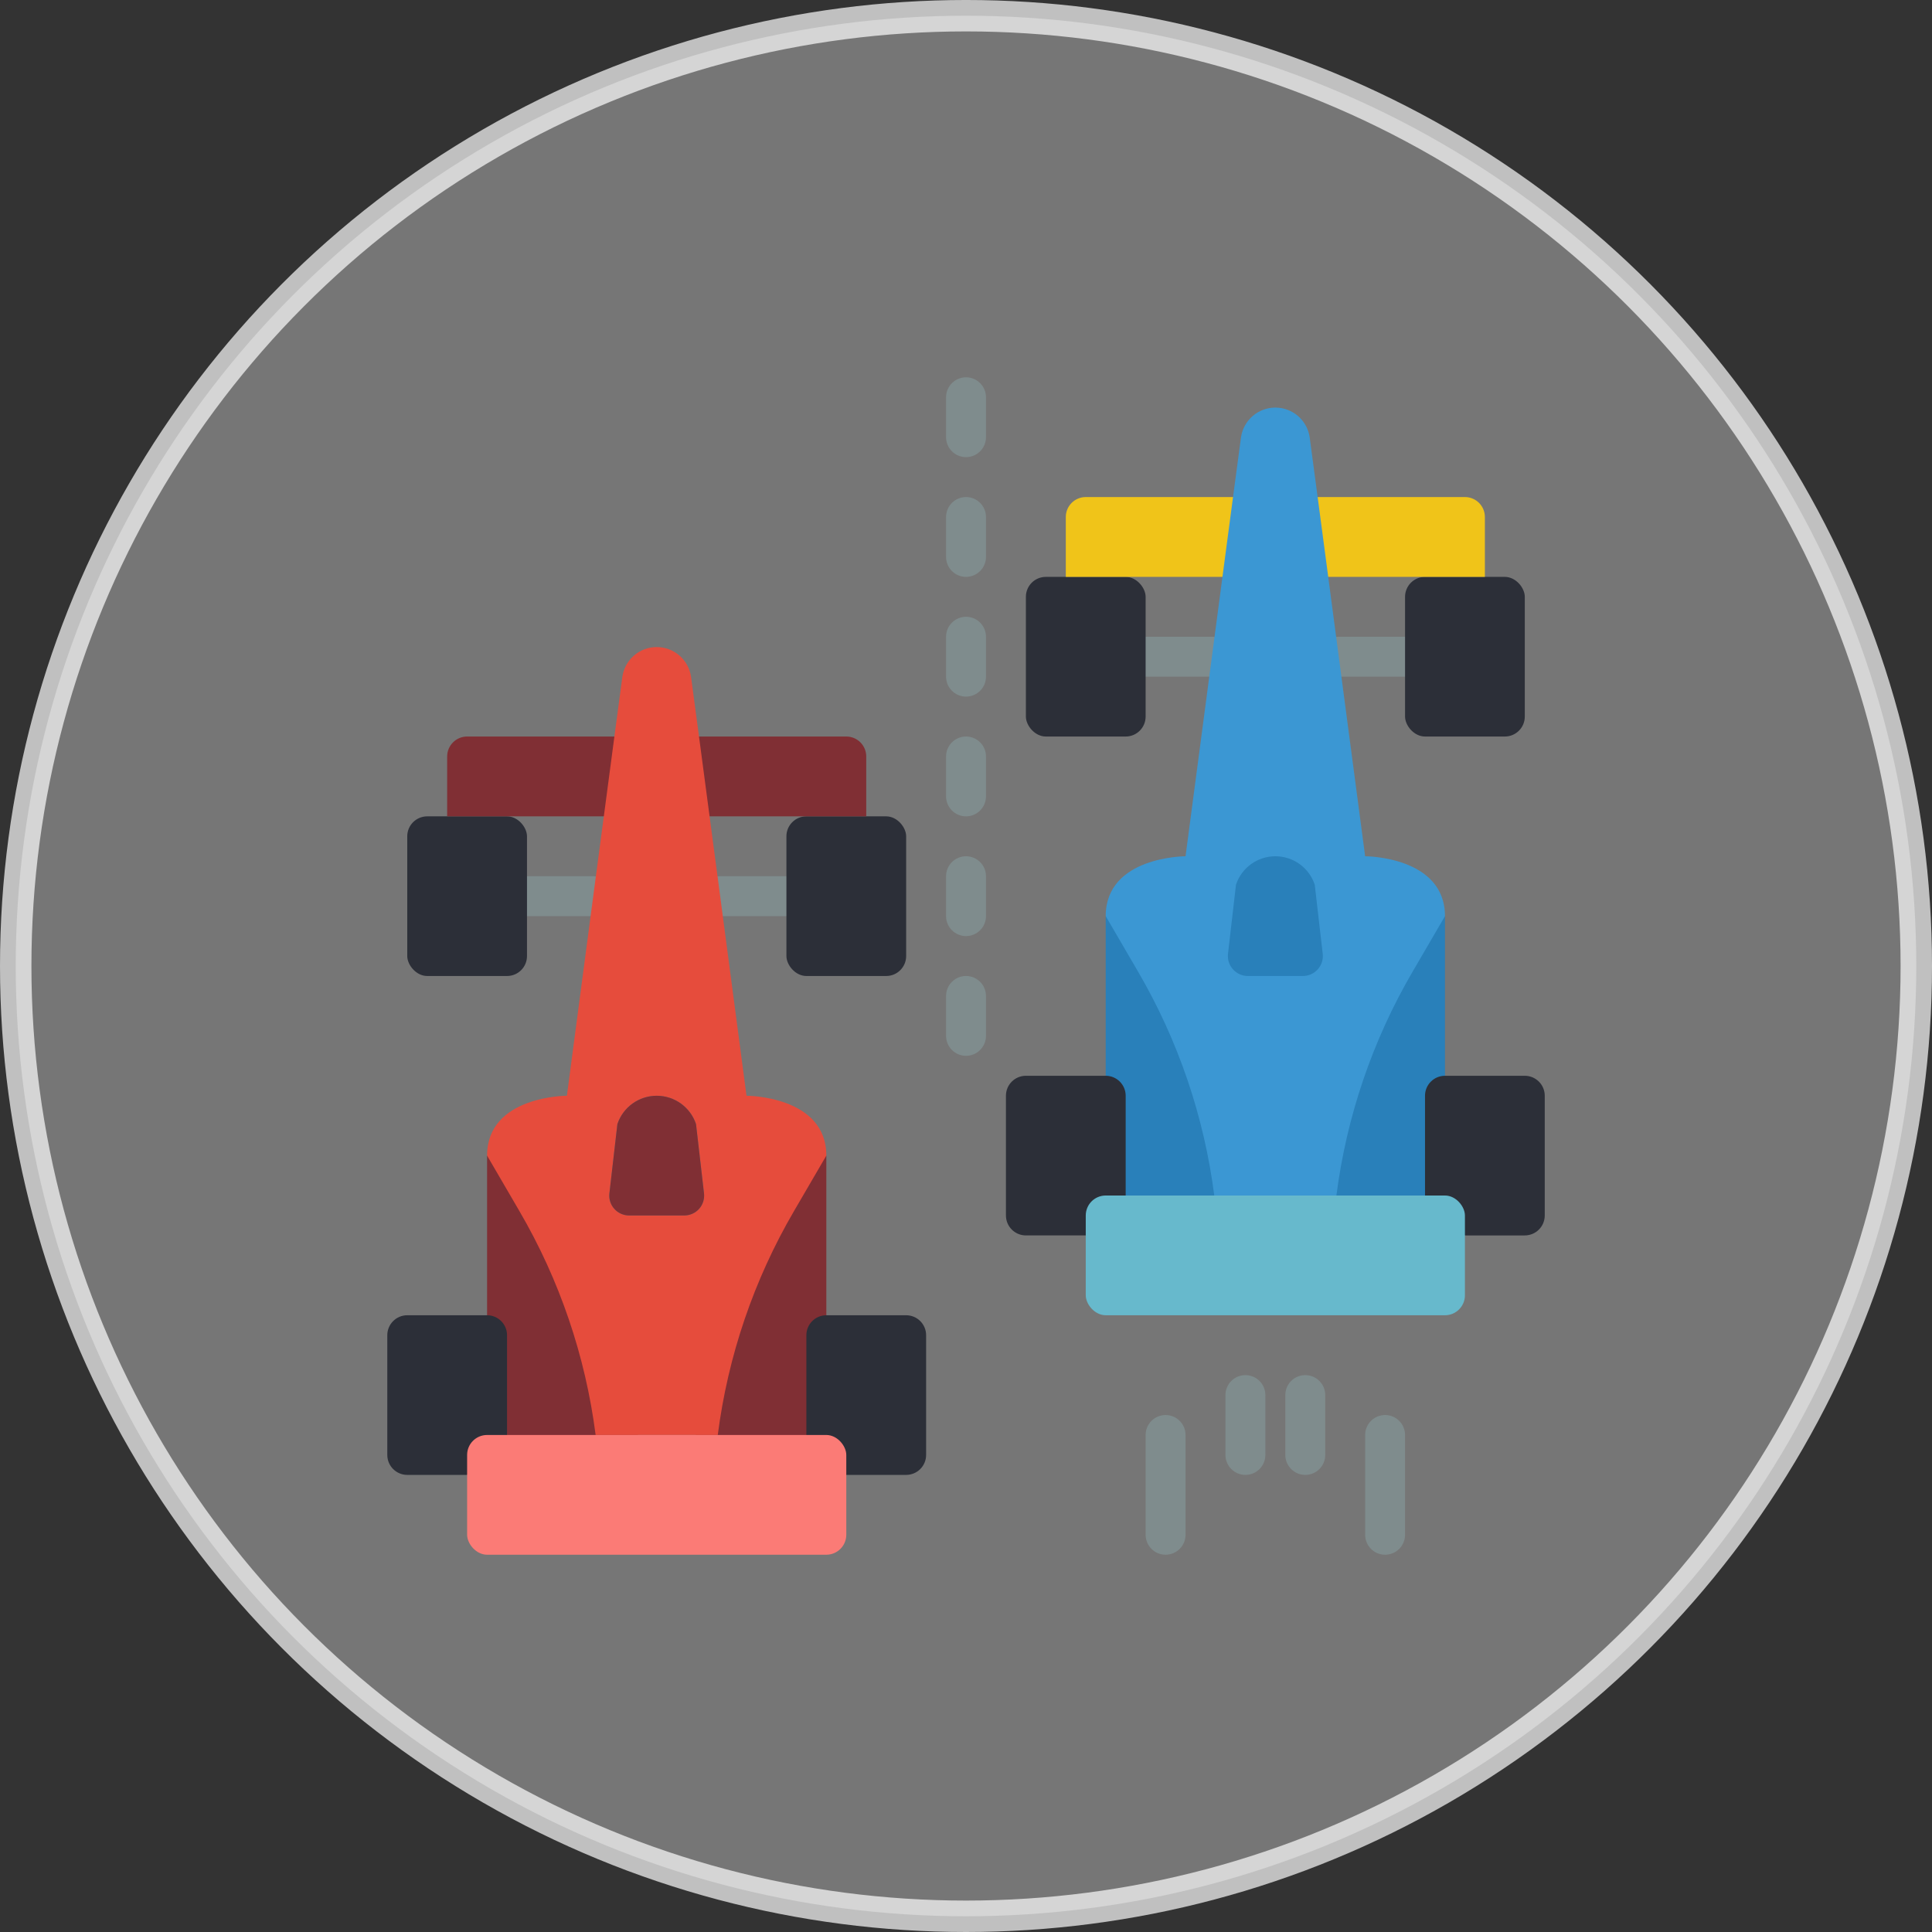 <?xml version="1.0" encoding="UTF-8" standalone="no"?>
<!-- Created with Inkscape (http://www.inkscape.org/) -->

<svg
   xmlns:dc="http://purl.org/dc/elements/1.1/"
   xmlns:cc="http://creativecommons.org/ns#"
   xmlns:rdf="http://www.w3.org/1999/02/22-rdf-syntax-ns#"
   xmlns:svg="http://www.w3.org/2000/svg"
   xmlns="http://www.w3.org/2000/svg"
   xmlns:sodipodi="http://sodipodi.sourceforge.net/DTD/sodipodi-0.dtd"
   xmlns:inkscape="http://www.inkscape.org/namespaces/inkscape"
   width="209.019mm"
   height="209.019mm"
   viewBox="0 0 209.019 209.019"
   version="1.1"
   id="svg8"
   inkscape:version="0.92.3 (2405546, 2018-03-11)"
   sodipodi:docname="f1icon.svg">
  <rect x="0" y="0" width="209.019" height="209.019" fill="#333333" stroke="none"/>
  <defs
     id="defs2" />
  <sodipodi:namedview
     id="base"
     pagecolor="#ffffff"
     bordercolor="#666666"
     borderopacity="1.0"
     inkscape:pageopacity="0.0"
     inkscape:pageshadow="2"
     inkscape:zoom="0.24748737"
     inkscape:cx="-59.231119"
     inkscape:cy="35.38924"
     inkscape:document-units="mm"
     inkscape:current-layer="layer1"
     showgrid="false"
     inkscape:window-width="2560"
     inkscape:window-height="1017"
     inkscape:window-x="-8"
     inkscape:window-y="-8"
     inkscape:window-maximized="1" />
  <g
     inkscape:label="Capa 1"
     inkscape:groupmode="layer"
     id="layer1"
     transform="translate(-41.101,-110.508)">
    <circle
       style="opacity:0.689;fill:#949494;fill-opacity:1;fill-rule:evenodd;stroke:#ffffff;stroke-width:3.4;stroke-linecap:round;stroke-linejoin:round;stroke-miterlimit:4;stroke-dasharray:none;stroke-opacity:1;paint-order:normal"
       id="path962"
       cx="145.611"
       cy="215.017"
       r="102.81" />
    <g
       id="Page-1"
       transform="matrix(2.159,0,0,2.159,83.002,151.329)"
       style="fill:none;fill-rule:evenodd;stroke:none;stroke-width:1">
      <g
         id="036---F1-Cars"
         style="fill-rule:nonzero">
        <path
           id="Shape"
           d="m 37,44 -2,-6 c 0,-0.55 1.55,-3 1,-3 v -8 l 4,1 c 2.01,3.44 3.49,10.04 4,14 z"
           inkscape:connector-curvature="0"
           style="fill:#2980ba" />
        <path
           id="path822"
           d="m 53,27 v 8 c -0.55,0 1,2.45 1,3 l -2,5 h -6 c 0.51,-3.96 -0.01,-9.56 2,-13 z"
           inkscape:connector-curvature="0"
           style="fill:#2980ba" />
        <path
           id="path824"
           d="M 6,53 4,51 c 0,-0.55 1.55,-4 1,-4 v -8 l 5,2 c 2.01,3.44 2.49,12.04 3,16 z"
           inkscape:connector-curvature="0"
           style="fill:#802f34" />
        <path
           id="path826"
           d="m 22,39 v 8 c -0.55,0 1,3.45 1,4 l -1,4 -7,2 c 0.51,-3.96 0.99,-11.56 3,-15 z"
           inkscape:connector-curvature="0"
           style="fill:#802f34" />
        <path
           id="path828"
           d="M 41.32,15 H 38 c -0.552,0 -1,-0.448 -1,-1 0,-0.552 0.448,-1 1,-1 h 3.32 c 0.552,0 1,0.448 1,1 0,0.552 -0.448,1 -1,1 z"
           inkscape:connector-curvature="0"
           style="fill:#7f8c8d" />
        <path
           id="path830"
           d="m 51,15 h -3.32 c -0.552,0 -1,-0.448 -1,-1 0,-0.552 0.448,-1 1,-1 H 51 c 0.552,0 1,0.448 1,1 0,0.552 -0.448,1 -1,1 z"
           inkscape:connector-curvature="0"
           style="fill:#7f8c8d" />
        <path
           id="path832"
           d="M 10.32,27 H 7 C 6.448,27 6,26.552 6,26 6,25.448 6.448,25 7,25 h 3.32 c 0.552,0 1,0.448 1,1 0,0.552 -0.448,1 -1,1 z"
           inkscape:connector-curvature="0"
           style="fill:#7f8c8d" />
        <path
           id="path834"
           d="m 20,27 h -3.32 c -0.552,0 -1,-0.448 -1,-1 0,-0.552 0.448,-1 1,-1 H 20 c 0.552,0 1,0.448 1,1 0,0.552 -0.448,1 -1,1 z"
           inkscape:connector-curvature="0"
           style="fill:#7f8c8d" />
        <path
           id="path836"
           d="m 6,48 v 5 L 4,55 H 1 C 0.448,55 0,54.552 0,54 v -6 c 0,-0.552 0.448,-1 1,-1 h 4 c 0.552,0 1,0.448 1,1 z"
           inkscape:connector-curvature="0"
           style="fill:#2c2f38" />
        <rect
           rx="1"
           height="8"
           width="6"
           y="22"
           x="1"
           id="Rectangle-path"
           style="fill:#2c2f38" />
        <path
           id="path839"
           d="m 27,48 v 6 c 0,0.552 -0.448,1 -1,1 h -3 l -2,-2 v -5 c 0,-0.552 0.448,-1 1,-1 h 4 c 0.552,0 1,0.448 1,1 z"
           inkscape:connector-curvature="0"
           style="fill:#2c2f38" />
        <rect
           rx="1"
           height="8"
           width="6"
           y="22"
           x="20"
           id="rect841"
           style="fill:#2c2f38" />
        <path
           id="path843"
           d="M 12.53,18 12,22 H 3 v -3 c 0,-0.552 0.448,-1 1,-1 z"
           inkscape:connector-curvature="0"
           style="fill:#802f34" />
        <path
           id="path845"
           d="m 24,19 v 3 H 15 L 14.47,18 H 23 c 0.552,0 1,0.448 1,1 z"
           inkscape:connector-curvature="0"
           style="fill:#802f34" />
        <path
           id="path847"
           d="m 18,36 -1.32,-10 -0.53,-4 -0.53,-4 -0.4,-3 c -0.127,-0.852 -0.859,-1.483 -1.72,-1.483 -0.861,0 -1.593,0.631 -1.72,1.483 l -0.4,3 -0.53,4 -0.53,4 L 9,36 c 0,0 -4,0 -4,3 l 1.62,2.78 c 2.012,3.446 3.311,7.262 3.82,11.22 h 6.12 c 0.509,-3.958 1.808,-7.774 3.82,-11.22 L 22,39 c 0,-3 -4,-3 -4,-3 z m -3.12,6 H 12.12 C 11.836,42.001 11.564,41.88 11.375,41.668 11.186,41.456 11.096,41.172 11.13,40.89 l 0.4,-3.47 c 0.283,-0.847 1.076,-1.419 1.97,-1.419 0.894,0 1.687,0.571 1.97,1.419 l 0.4,3.47 c 0.034,0.282 -0.056,0.566 -0.245,0.778 C 15.436,41.88 15.164,42.001 14.88,42 Z"
           inkscape:connector-curvature="0"
           style="fill:#e64c3c" />
        <rect
           rx="1"
           height="6"
           width="19"
           y="53"
           x="4"
           id="rect849"
           style="fill:#fb7b76" />
        <path
           id="path851"
           d="m 15.87,40.89 c 0.034,0.282 -0.056,0.566 -0.245,0.778 C 15.436,41.88 15.164,42.001 14.88,42 H 12.12 C 11.836,42.001 11.564,41.88 11.375,41.668 11.186,41.456 11.096,41.172 11.13,40.89 l 0.4,-3.47 c 0.283,-0.847 1.076,-1.419 1.97,-1.419 0.894,0 1.687,0.571 1.97,1.419 z"
           inkscape:connector-curvature="0"
           style="fill:#802f34" />
        <rect
           rx="1"
           height="8"
           width="6"
           y="10"
           x="32"
           id="rect853"
           style="fill:#2c2f38" />
        <path
           id="path855"
           d="m 37,36 v 5 l -2,2 h -3 c -0.552,0 -1,-0.448 -1,-1 v -6 c 0,-0.552 0.448,-1 1,-1 h 4 c 0.552,0 1,0.448 1,1 z"
           inkscape:connector-curvature="0"
           style="fill:#2c2f38" />
        <path
           id="path857"
           d="m 58,36 v 6 c 0,0.552 -0.448,1 -1,1 h -3 l -2,-2 v -5 c 0,-0.552 0.448,-1 1,-1 h 4 c 0.552,0 1,0.448 1,1 z"
           inkscape:connector-curvature="0"
           style="fill:#2c2f38" />
        <rect
           rx="1"
           height="8"
           width="6"
           y="10"
           x="51"
           id="rect859"
           style="fill:#2c2f38" />
        <path
           id="path861"
           d="m 45,6 -0.53,4 H 34 V 7 c 0,-0.552 0.448,-1 1,-1 z"
           inkscape:connector-curvature="0"
           style="fill:#f0c419" />
        <path
           id="path863"
           d="m 55,7 v 3 H 46 L 45.47,6 H 54 c 0.552,0 1,0.448 1,1 z"
           inkscape:connector-curvature="0"
           style="fill:#f0c419" />
        <path
           id="path865"
           d="m 53,27 -1.62,2.78 C 49.368,33.226 48.069,37.042 47.56,41 H 41.44 C 40.931,37.042 39.632,33.226 37.62,29.78 L 36,27 c 0,-3 4,-3 4,-3 l 1.85,-14 0.53,-4 0.4,-3 c 0.127,-0.852 0.859,-1.483 1.72,-1.483 0.861,0 1.593,0.631 1.72,1.483 l 0.4,3 0.53,4 1.85,14 c 0,0 4,0 4,3 z"
           inkscape:connector-curvature="0"
           style="fill:#3b97d3" />
        <rect
           rx="1"
           height="6"
           width="19"
           y="41"
           x="35"
           id="rect867"
           style="fill:#67b9cc" />
        <path
           id="path869"
           d="M 43.121,30 C 42.836,30 42.565,29.878 42.375,29.665 42.185,29.453 42.096,29.169 42.128,28.886 l 0.4,-3.463 C 42.811,24.574 43.605,24.001 44.5,24 c 0.896,-2.1e-4 1.691,0.573 1.974,1.423 l 0.4,3.463 c 0.033,0.283 -0.058,0.567 -0.248,0.78 C 46.436,29.879 46.164,30 45.879,30 Z"
           inkscape:connector-curvature="0"
           style="fill:#2980ba" />
        <path
           id="path871"
           d="M 29,4 C 28.448,4 28,3.552 28,3 V 1 c 0,-0.552 0.448,-1 1,-1 0.552,0 1,0.448 1,1 v 2 c 0,0.552 -0.448,1 -1,1 z"
           inkscape:connector-curvature="0"
           style="fill:#7f8c8d" />
        <path
           id="path873"
           d="M 29,10 C 28.448,10 28,9.552 28,9 V 7 c 0,-0.552 0.448,-1 1,-1 0.552,0 1,0.448 1,1 v 2 c 0,0.552 -0.448,1 -1,1 z"
           inkscape:connector-curvature="0"
           style="fill:#7f8c8d" />
        <path
           id="path875"
           d="m 29,16 c -0.552,0 -1,-0.448 -1,-1 v -2 c 0,-0.552 0.448,-1 1,-1 0.552,0 1,0.448 1,1 v 2 c 0,0.552 -0.448,1 -1,1 z"
           inkscape:connector-curvature="0"
           style="fill:#7f8c8d" />
        <path
           id="path877"
           d="m 29,22 c -0.552,0 -1,-0.448 -1,-1 v -2 c 0,-0.552 0.448,-1 1,-1 0.552,0 1,0.448 1,1 v 2 c 0,0.552 -0.448,1 -1,1 z"
           inkscape:connector-curvature="0"
           style="fill:#7f8c8d" />
        <path
           id="path879"
           d="m 29,28 c -0.552,0 -1,-0.448 -1,-1 v -2 c 0,-0.552 0.448,-1 1,-1 0.552,0 1,0.448 1,1 v 2 c 0,0.552 -0.448,1 -1,1 z"
           inkscape:connector-curvature="0"
           style="fill:#7f8c8d" />
        <path
           id="path881"
           d="m 29,34 c -0.552,0 -1,-0.448 -1,-1 v -2 c 0,-0.552 0.448,-1 1,-1 0.552,0 1,0.448 1,1 v 2 c 0,0.552 -0.448,1 -1,1 z"
           inkscape:connector-curvature="0"
           style="fill:#7f8c8d" />
        <path
           id="path883"
           d="m 39,59 c -0.552,0 -1,-0.448 -1,-1 v -5 c 0,-0.552 0.448,-1 1,-1 0.552,0 1,0.448 1,1 v 5 c 0,0.552 -0.448,1 -1,1 z"
           inkscape:connector-curvature="0"
           style="fill:#7f8c8d" />
        <path
           id="path885"
           d="m 50,59 c -0.552,0 -1,-0.448 -1,-1 v -5 c 0,-0.552 0.448,-1 1,-1 0.552,0 1,0.448 1,1 v 5 c 0,0.552 -0.448,1 -1,1 z"
           inkscape:connector-curvature="0"
           style="fill:#7f8c8d" />
        <path
           id="path887"
           d="m 43,55 c -0.552,0 -1,-0.448 -1,-1 v -3 c 0,-0.552 0.448,-1 1,-1 0.552,0 1,0.448 1,1 v 3 c 0,0.552 -0.448,1 -1,1 z"
           inkscape:connector-curvature="0"
           style="fill:#7f8c8d" />
        <path
           id="path889"
           d="m 46,55 c -0.552,0 -1,-0.448 -1,-1 v -3 c 0,-0.552 0.448,-1 1,-1 0.552,0 1,0.448 1,1 v 3 c 0,0.552 -0.448,1 -1,1 z"
           inkscape:connector-curvature="0"
           style="fill:#7f8c8d" />
      </g>
    </g>
  </g>
</svg>
